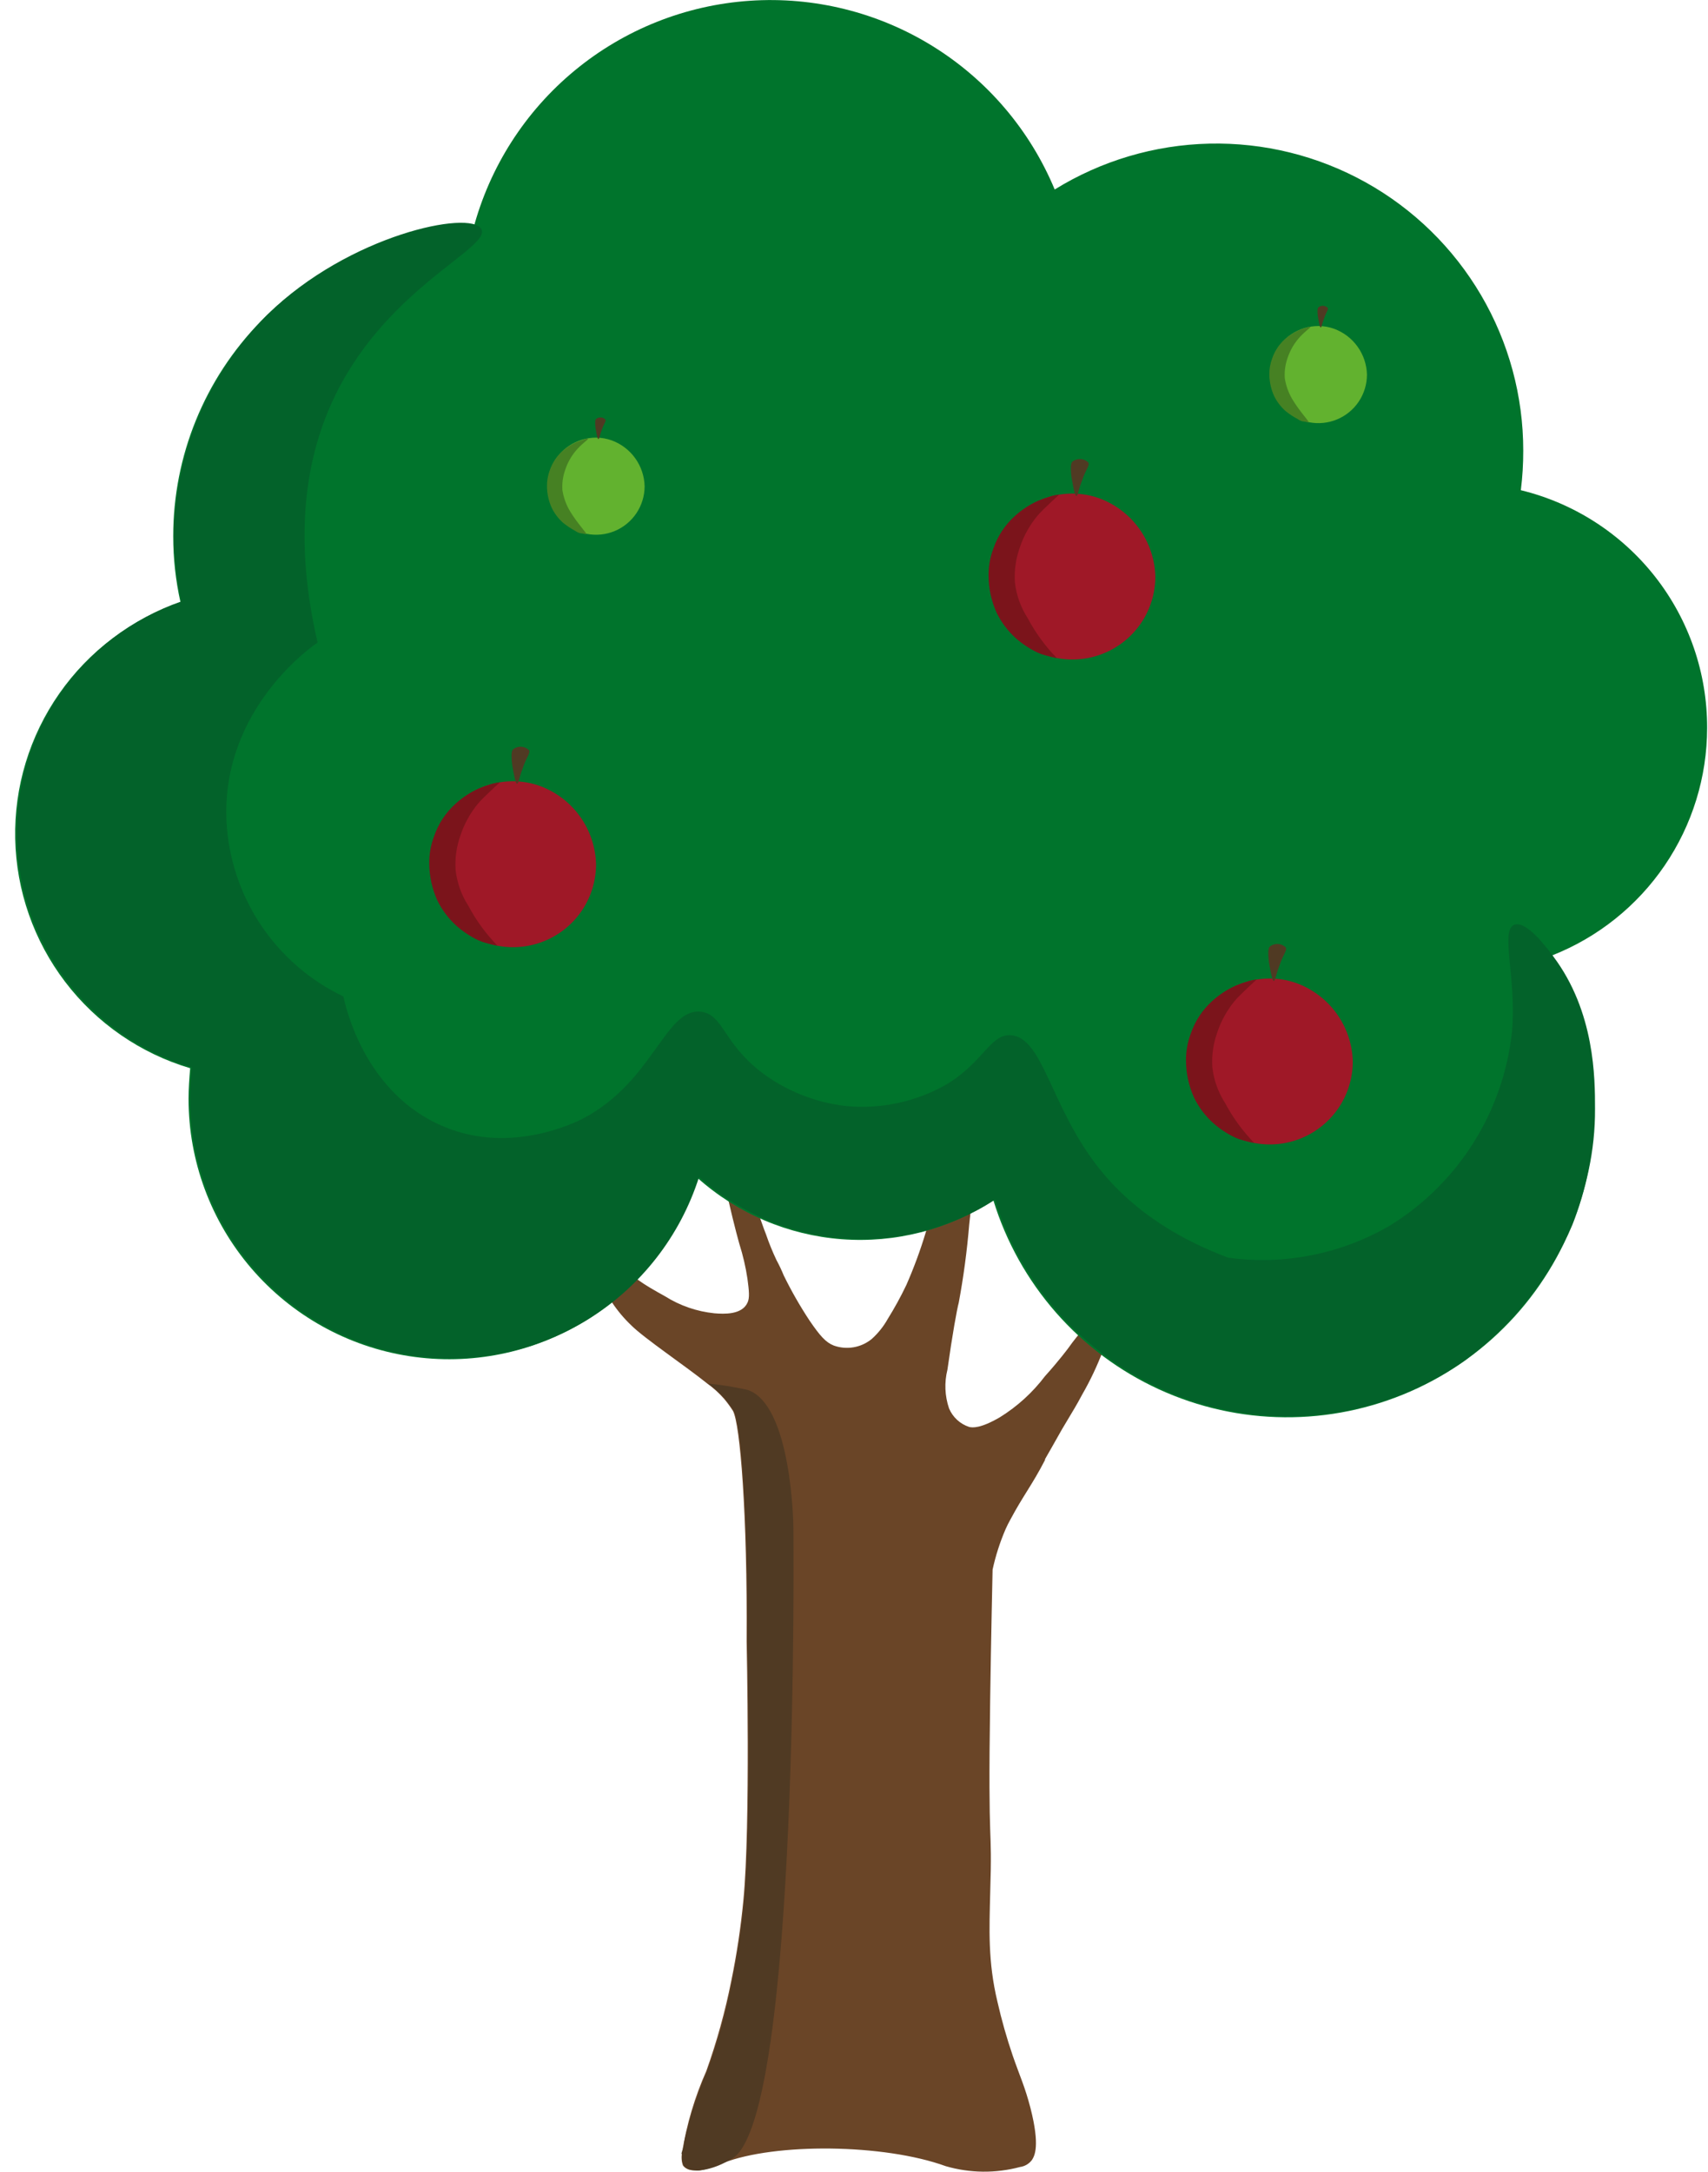 <svg width="107" height="136" viewBox="0 0 107 136" fill="none" xmlns="http://www.w3.org/2000/svg">
<path d="M42.731 134.797C43.015 133.039 43.524 131.325 44.247 129.698C44.907 127.854 45.431 125.964 45.813 124.044C46.156 122.375 46.409 120.69 46.571 118.995C47.026 114.25 46.773 102.84 46.773 102.79C46.824 94.864 46.369 89.159 45.914 88.351C45.746 88.087 45.56 87.834 45.359 87.594C45.043 87.235 44.687 86.913 44.298 86.635C42.984 85.575 40.357 83.808 39.549 83C38.63 82.127 37.921 81.057 37.477 79.87C36.568 77.547 36.82 74.973 37.073 74.922C37.326 74.872 37.326 77.144 38.841 79.062C39.549 79.971 40.306 80.425 41.67 81.182C42.602 81.768 43.657 82.131 44.752 82.243C45.359 82.293 46.47 82.344 46.824 81.586C46.975 81.283 46.925 80.829 46.824 80.072C46.713 79.336 46.544 78.61 46.319 77.901C46.319 77.901 46.015 76.841 45.611 75.074C45.298 73.631 45.145 72.158 45.157 70.682C45.106 68.157 45.308 65.482 45.561 65.482C45.712 65.482 45.763 66.593 46.218 69.722C46.672 73.054 46.824 73.862 47.127 74.821C47.43 75.781 47.935 77.194 47.986 77.295C48.174 77.846 48.394 78.385 48.643 78.911C48.812 79.222 48.964 79.542 49.097 79.87C49.575 80.846 50.115 81.79 50.714 82.697C51.371 83.656 51.724 84.06 52.23 84.262C52.627 84.405 53.054 84.443 53.47 84.372C53.886 84.301 54.277 84.124 54.604 83.858C55.008 83.496 55.35 83.07 55.615 82.596C56.041 81.912 56.429 81.204 56.777 80.476C57.247 79.407 57.652 78.312 57.989 77.194C58.205 76.517 58.374 75.825 58.494 75.124C58.545 74.72 58.646 74.266 58.797 72.55C59 70.278 58.949 69.874 59.151 69.773C59.555 69.621 60.364 70.833 60.768 72.196C60.97 72.903 61.071 73.711 60.717 76.689C60.581 78.332 60.362 79.966 60.061 81.586C59.959 81.94 59.656 83.606 59.353 85.776C59.153 86.577 59.188 87.418 59.454 88.2C59.569 88.473 59.741 88.718 59.959 88.918C60.177 89.119 60.436 89.27 60.717 89.361C60.919 89.411 61.425 89.462 62.637 88.755C63.73 88.078 64.689 87.205 65.466 86.18C66.376 85.171 66.932 84.413 66.932 84.413C67.243 83.973 67.581 83.552 67.942 83.151C68.346 82.747 69.205 81.839 69.508 82.091C69.862 82.394 69.256 84.01 69.104 84.565C68.741 85.524 68.302 86.453 67.79 87.341C67.386 88.099 67.336 88.149 66.527 89.512C66.022 90.421 65.719 90.926 65.466 91.38V91.431C64.658 92.996 64.102 93.652 63.294 95.166C63.183 95.363 63.082 95.565 62.991 95.772C62.641 96.586 62.37 97.431 62.182 98.297C62.182 98.297 62.081 102.84 62.031 106.374C61.879 116.723 62.182 113.745 62.031 118.591C61.98 120.762 61.879 122.832 62.486 125.356C62.746 126.5 63.067 127.629 63.446 128.739C63.9 130.051 64.203 130.657 64.557 132.02C65.163 134.393 64.81 134.999 64.658 135.251C64.569 135.374 64.456 135.478 64.326 135.556C64.195 135.634 64.051 135.685 63.9 135.705C62.375 136.112 60.768 136.095 59.252 135.655C55.362 134.241 48.541 134.191 45.308 135.453C44.853 135.655 43.287 136.311 42.782 135.604C42.693 135.344 42.676 135.066 42.731 134.797V134.797Z" fill="#6A4527"/>
<path d="M106.945 45.591C106.955 42.16 105.81 38.825 103.693 36.123C101.576 33.422 98.611 31.511 95.275 30.698C95.377 29.878 95.428 29.051 95.426 28.224C95.429 24.8 94.516 21.436 92.782 18.482C91.048 15.528 88.555 13.091 85.562 11.423C82.568 9.755 79.183 8.917 75.757 8.995C72.33 9.073 68.987 10.065 66.073 11.867C64.525 8.149 61.851 5.009 58.424 2.888C54.998 0.768 50.992 -0.225 46.971 0.048C42.95 0.321 39.116 1.847 36.009 4.411C32.901 6.975 30.676 10.448 29.646 14.341C24.62 14.46 19.84 16.539 16.328 20.133C12.816 23.727 10.851 28.552 10.852 33.576C10.851 34.968 11.003 36.356 11.307 37.715C8.233 38.769 5.574 40.772 3.713 43.434C1.852 46.096 0.885 49.28 0.953 52.526C1.02 55.773 2.118 58.914 4.088 61.497C6.058 64.079 8.798 65.97 11.913 66.895C11.862 67.501 11.812 68.157 11.812 68.814C11.813 72.705 13.207 76.468 15.741 79.423C18.276 82.378 21.783 84.33 25.632 84.927C29.48 85.524 33.415 84.727 36.727 82.68C40.039 80.632 42.509 77.469 43.691 73.761C46.198 75.998 49.372 77.348 52.723 77.604C56.074 77.859 59.416 77.006 62.233 75.175C63.03 77.767 64.367 80.161 66.156 82.201C67.945 84.24 70.145 85.879 72.612 87.008C75.079 88.138 77.758 88.733 80.472 88.755C83.186 88.777 85.873 88.225 88.359 87.136C90.844 86.046 93.07 84.444 94.892 82.434C96.714 80.424 98.089 78.051 98.929 75.472C99.768 72.894 100.052 70.166 99.761 67.47C99.471 64.774 98.614 62.169 97.245 59.828C100.103 58.699 102.556 56.738 104.285 54.2C106.015 51.661 106.942 48.662 106.945 45.591V45.591Z" fill="#00742C"/>
<path d="M97.295 59.878C96.841 59.272 95.628 57.657 94.87 57.909C93.961 58.263 95.022 61.241 94.719 64.624C94.454 67.09 93.629 69.464 92.307 71.564C90.985 73.663 89.201 75.434 87.09 76.74C84.027 78.532 80.451 79.243 76.935 78.759C74.257 77.749 71.024 76.033 68.649 72.903C65.77 69.117 65.315 64.927 63.294 64.826C62.031 64.775 61.627 66.492 59.303 67.905C57.404 68.992 55.217 69.468 53.038 69.268C51.071 69.054 49.201 68.303 47.632 67.097C45.308 65.28 45.308 63.563 43.944 63.361C41.67 63.059 40.963 67.754 36.467 70.076C36.062 70.278 32.021 72.297 27.878 70.581C22.775 68.511 21.613 62.857 21.512 62.402C19.411 61.399 17.621 59.846 16.331 57.909C15.041 55.971 14.3 53.721 14.187 51.397C13.883 44.379 19.592 40.442 19.895 40.24C18.834 35.646 18.43 29.941 21.058 24.64C24.392 17.926 30.808 15.502 30.151 14.341C29.495 13.13 21.866 14.695 16.763 19.693C13.07 23.358 10.966 28.325 10.902 33.525C10.914 34.917 11.066 36.304 11.357 37.665C8.291 38.73 5.642 40.74 3.791 43.404C1.94 46.069 0.982 49.251 1.055 52.494C1.128 55.737 2.228 58.873 4.197 61.452C6.166 64.03 8.903 65.918 12.014 66.845C11.963 67.451 11.913 68.107 11.913 68.763C11.915 72.655 13.308 76.418 15.842 79.372C18.377 82.327 21.884 84.279 25.733 84.877C29.581 85.474 33.516 84.677 36.828 82.629C40.14 80.582 42.61 77.418 43.792 73.711C46.299 75.947 49.473 77.298 52.824 77.553C56.175 77.809 59.517 76.955 62.334 75.124C63.224 78.021 64.786 80.665 66.894 82.843C69.002 85.02 71.596 86.669 74.463 87.653C77.331 88.638 80.39 88.931 83.393 88.508C86.395 88.085 89.254 86.959 91.738 85.221C94.723 83.039 97.062 80.091 98.508 76.689C98.938 75.592 99.276 74.46 99.518 73.307C99.794 72.03 99.93 70.726 99.922 69.42C99.922 67.552 99.922 63.361 97.295 59.878Z" fill="#03622A"/>
<path d="M42.731 134.746C42.731 134.696 42.731 134.696 42.782 134.595C42.784 134.525 42.802 134.456 42.832 134.393C42.863 134.12 42.913 133.85 42.984 133.585C43.067 133.337 43.134 133.084 43.186 132.828C43.308 132.347 43.46 131.875 43.641 131.414C43.944 130.505 44.247 129.799 44.298 129.698C44.979 127.861 45.502 125.969 45.864 124.043C46.206 122.375 46.459 120.69 46.622 118.995C47.076 114.25 46.824 102.84 46.824 102.79C46.874 94.864 46.419 89.159 45.965 88.351C45.797 88.087 45.611 87.834 45.409 87.594C45.093 87.235 44.737 86.913 44.348 86.635H44.298C45.147 86.716 45.991 86.851 46.824 87.038C49.602 87.947 49.703 95.52 49.703 95.621C49.703 95.621 50.108 132.424 45.914 135.15C45.662 135.301 45.359 135.453 45.359 135.453C44.914 135.679 44.437 135.832 43.944 135.907C43.794 135.938 43.639 135.938 43.489 135.907C43.386 135.905 43.284 135.888 43.186 135.857C43.148 135.852 43.112 135.834 43.085 135.806C43.058 135.779 43.022 135.761 42.984 135.756C42.934 135.705 42.883 135.705 42.832 135.604C42.829 135.566 42.811 135.53 42.782 135.503C42.737 135.356 42.72 135.202 42.731 135.049V134.898C42.681 134.898 42.681 134.847 42.731 134.746Z" fill="#503A23"/>
<path d="M85.635 23.458C85.635 24.059 85.457 24.647 85.123 25.147C84.788 25.647 84.313 26.037 83.757 26.267C83.201 26.497 82.589 26.558 81.999 26.441C81.409 26.323 80.867 26.034 80.441 25.608C80.015 25.183 79.725 24.641 79.608 24.052C79.49 23.462 79.551 22.85 79.781 22.295C80.011 21.739 80.401 21.264 80.902 20.93C81.402 20.596 81.991 20.418 82.592 20.418C82.932 20.418 83.268 20.477 83.587 20.593C84.176 20.812 84.685 21.201 85.05 21.712C85.415 22.223 85.619 22.831 85.635 23.458V23.458Z" fill="#62B22F"/>
<path d="M81.978 26.454L81.832 26.425C81.775 26.407 81.716 26.398 81.656 26.396C81.529 26.377 81.408 26.327 81.305 26.25C81.026 26.099 80.762 25.923 80.515 25.724C80.224 25.46 79.985 25.142 79.813 24.788C79.623 24.365 79.524 23.907 79.521 23.443C79.516 23.104 79.576 22.767 79.696 22.45C79.852 21.989 80.124 21.576 80.486 21.25C80.738 21.022 81.024 20.835 81.334 20.695C81.497 20.628 81.663 20.57 81.832 20.52C81.915 20.483 82.004 20.463 82.095 20.461C82.125 20.52 81.686 20.783 81.305 21.25C81.02 21.597 80.802 21.994 80.661 22.42C80.519 22.823 80.459 23.251 80.486 23.677C80.557 24.142 80.716 24.588 80.954 24.993C81.422 25.782 82.037 26.396 81.978 26.454Z" fill="#468123"/>
<path d="M82.592 19.248C82.677 19.18 82.783 19.146 82.891 19.152C82.998 19.157 83.1 19.202 83.177 19.277C83.236 19.394 83.09 19.511 82.944 19.95C82.797 20.33 82.797 20.505 82.739 20.505C82.68 20.505 82.622 20.154 82.563 19.833C82.504 19.365 82.563 19.277 82.592 19.248Z" fill="#503A23"/>
<path d="M40.383 30.448C40.383 31.049 40.205 31.637 39.87 32.137C39.536 32.637 39.061 33.027 38.505 33.257C37.949 33.487 37.337 33.547 36.747 33.43C36.156 33.313 35.614 33.023 35.188 32.598C34.763 32.173 34.473 31.631 34.356 31.041C34.238 30.451 34.299 29.84 34.529 29.284C34.759 28.729 35.149 28.254 35.65 27.919C36.15 27.585 36.738 27.407 37.34 27.407C37.679 27.407 38.016 27.467 38.335 27.583C38.923 27.802 39.433 28.192 39.798 28.702C40.163 29.213 40.367 29.821 40.383 30.448V30.448Z" fill="#62B22F"/>
<path d="M36.726 33.459L36.579 33.43C36.523 33.412 36.464 33.402 36.404 33.401C36.276 33.381 36.155 33.331 36.05 33.254C35.772 33.103 35.507 32.927 35.261 32.728C34.969 32.464 34.73 32.147 34.559 31.793C34.369 31.369 34.269 30.911 34.266 30.448C34.262 30.108 34.321 29.771 34.441 29.454C34.597 28.993 34.869 28.58 35.231 28.255C35.483 28.027 35.77 27.839 36.08 27.7C36.242 27.633 36.409 27.575 36.577 27.525C36.66 27.488 36.75 27.468 36.841 27.466C36.87 27.525 36.431 27.788 36.05 28.256C35.765 28.602 35.547 28.999 35.407 29.425C35.264 29.828 35.205 30.255 35.231 30.682C35.302 31.146 35.461 31.593 35.699 31.997C36.17 32.787 36.785 33.401 36.726 33.459Z" fill="#468123"/>
<path d="M37.34 26.238C37.425 26.171 37.531 26.136 37.638 26.142C37.746 26.147 37.848 26.192 37.925 26.267C37.984 26.384 37.838 26.501 37.691 26.94C37.545 27.32 37.545 27.495 37.487 27.495C37.428 27.495 37.37 27.142 37.311 26.823C37.252 26.355 37.311 26.267 37.34 26.238Z" fill="#503A23"/>
<path d="M37.34 54.121C37.34 55.148 37.035 56.153 36.464 57.008C35.892 57.862 35.08 58.528 34.13 58.921C33.18 59.315 32.135 59.417 31.126 59.217C30.117 59.016 29.191 58.522 28.464 57.795C27.736 57.068 27.241 56.142 27.041 55.135C26.84 54.127 26.943 53.082 27.337 52.133C27.73 51.183 28.396 50.372 29.252 49.801C30.107 49.23 31.112 48.925 32.14 48.925V48.925C32.72 48.926 33.296 49.027 33.84 49.225C34.846 49.599 35.716 50.265 36.34 51.138C36.964 52.01 37.312 53.049 37.34 54.121Z" fill="#9F1827"/>
<path d="M31.166 59.225C31.054 59.204 30.964 59.183 30.899 59.168C30.828 59.151 30.813 59.145 30.672 59.111L30.474 59.06C30.413 59.044 30.329 59.021 30.232 58.988C30.232 58.988 30.089 58.938 29.941 58.872C29.451 58.636 28.997 58.333 28.591 57.973C28.092 57.522 27.684 56.979 27.391 56.374C27.067 55.651 26.896 54.868 26.891 54.076C26.884 53.496 26.985 52.92 27.191 52.377C27.458 51.591 27.923 50.886 28.541 50.331C28.972 49.941 29.461 49.621 29.991 49.382C30.269 49.268 30.553 49.168 30.841 49.082C30.912 49.062 30.992 49.044 31.073 49.028C31.154 49.011 31.239 48.999 31.314 48.991C31.213 49.084 31.059 49.223 30.878 49.395C30.569 49.687 30.137 50.093 29.941 50.331C29.454 50.924 29.081 51.601 28.841 52.33C28.597 53.018 28.495 53.749 28.541 54.478C28.63 55.279 28.904 56.048 29.341 56.726C29.828 57.641 30.443 58.482 31.166 59.225V59.225Z" fill="#7B141B"/>
<path d="M32.141 46.927C32.285 46.812 32.466 46.753 32.65 46.762C32.834 46.772 33.009 46.848 33.14 46.977C33.241 47.177 32.989 47.377 32.741 48.126C32.491 48.776 32.491 49.075 32.391 49.075C32.291 49.075 32.188 48.476 32.09 47.926C31.99 47.126 32.09 46.977 32.141 46.927Z" fill="#503A23"/>
<path d="M72.378 36.105C72.378 37.133 72.073 38.138 71.502 38.992C70.931 39.847 70.118 40.513 69.168 40.906C68.218 41.299 67.172 41.402 66.164 41.201C65.155 41.001 64.229 40.506 63.502 39.779C62.774 39.052 62.279 38.127 62.079 37.118C61.878 36.111 61.981 35.066 62.375 34.116C62.769 33.167 63.435 32.356 64.291 31.785C65.146 31.214 66.151 30.91 67.18 30.91V30.91C67.76 30.91 68.335 31.012 68.88 31.209C69.885 31.584 70.755 32.25 71.379 33.123C72.002 33.995 72.35 35.034 72.378 36.105V36.105Z" fill="#9F1827"/>
<path d="M66.204 41.21C66.092 41.188 66.002 41.168 65.937 41.152C65.873 41.137 65.851 41.13 65.711 41.095L65.512 41.045C65.451 41.029 65.367 41.006 65.27 40.973C65.27 40.973 65.127 40.922 64.979 40.857C64.49 40.62 64.035 40.318 63.629 39.958C63.13 39.506 62.723 38.964 62.429 38.359C62.105 37.636 61.934 36.853 61.929 36.061C61.922 35.48 62.023 34.904 62.229 34.362C62.496 33.575 62.961 32.869 63.579 32.313C64.01 31.923 64.499 31.603 65.029 31.364C65.307 31.25 65.591 31.15 65.879 31.064C65.95 31.044 66.028 31.026 66.111 31.01C66.194 30.994 66.277 30.981 66.352 30.973C66.251 31.067 66.1 31.206 65.917 31.377C65.607 31.669 65.175 32.075 64.979 32.313C64.492 32.906 64.119 33.583 63.879 34.312C63.636 35 63.533 35.731 63.579 36.46C63.668 37.261 63.942 38.031 64.379 38.708C64.866 39.624 65.481 40.466 66.204 41.21Z" fill="#7B141B"/>
<path d="M67.18 28.912C67.324 28.796 67.505 28.738 67.689 28.747C67.874 28.756 68.048 28.833 68.18 28.962C68.281 29.161 68.028 29.361 67.78 30.111C67.527 30.76 67.527 31.06 67.43 31.06C67.332 31.06 67.228 30.46 67.13 29.911C67.028 29.111 67.129 28.962 67.18 28.912Z" fill="#503A23"/>
<path d="M84.747 66.473C84.747 67.501 84.442 68.505 83.871 69.36C83.299 70.214 82.487 70.88 81.537 71.274C80.587 71.667 79.542 71.77 78.533 71.569C77.524 71.369 76.598 70.874 75.871 70.147C75.144 69.421 74.648 68.495 74.448 67.487C74.247 66.479 74.35 65.434 74.743 64.485C75.137 63.535 75.803 62.724 76.659 62.153C77.514 61.582 78.519 61.278 79.547 61.278V61.278C80.127 61.278 80.703 61.379 81.248 61.577C82.253 61.952 83.123 62.618 83.747 63.49C84.371 64.363 84.719 65.401 84.747 66.473V66.473Z" fill="#9F1827"/>
<path d="M78.573 71.578C78.461 71.556 78.371 71.535 78.306 71.52C78.242 71.505 78.22 71.498 78.08 71.464C77.94 71.429 77.938 71.429 77.881 71.413C77.825 71.397 77.736 71.374 77.639 71.341C77.639 71.341 77.496 71.291 77.348 71.225C76.859 70.989 76.404 70.686 75.998 70.326C75.499 69.875 75.091 69.332 74.798 68.727C74.474 68.004 74.303 67.221 74.298 66.429C74.291 65.849 74.392 65.273 74.598 64.73C74.865 63.943 75.329 63.238 75.948 62.682C76.378 62.292 76.868 61.971 77.398 61.733C77.676 61.618 77.959 61.518 78.248 61.433C78.319 61.413 78.397 61.395 78.48 61.378C78.563 61.361 78.646 61.35 78.721 61.342C78.62 61.435 78.468 61.574 78.285 61.745C77.976 62.038 77.544 62.444 77.348 62.682C76.861 63.275 76.488 63.952 76.248 64.681C76.004 65.369 75.902 66.1 75.948 66.829C76.037 67.63 76.311 68.4 76.748 69.077C77.235 69.993 77.85 70.834 78.573 71.578V71.578Z" fill="#7B141B"/>
<path d="M79.547 59.279C79.692 59.164 79.873 59.106 80.057 59.115C80.241 59.124 80.416 59.201 80.547 59.33C80.648 59.532 80.396 59.73 80.148 60.479C79.895 61.129 79.895 61.428 79.797 61.428C79.7 61.428 79.595 60.829 79.497 60.279C79.397 59.479 79.497 59.329 79.547 59.279Z" fill="#503A23"/>
</svg>
